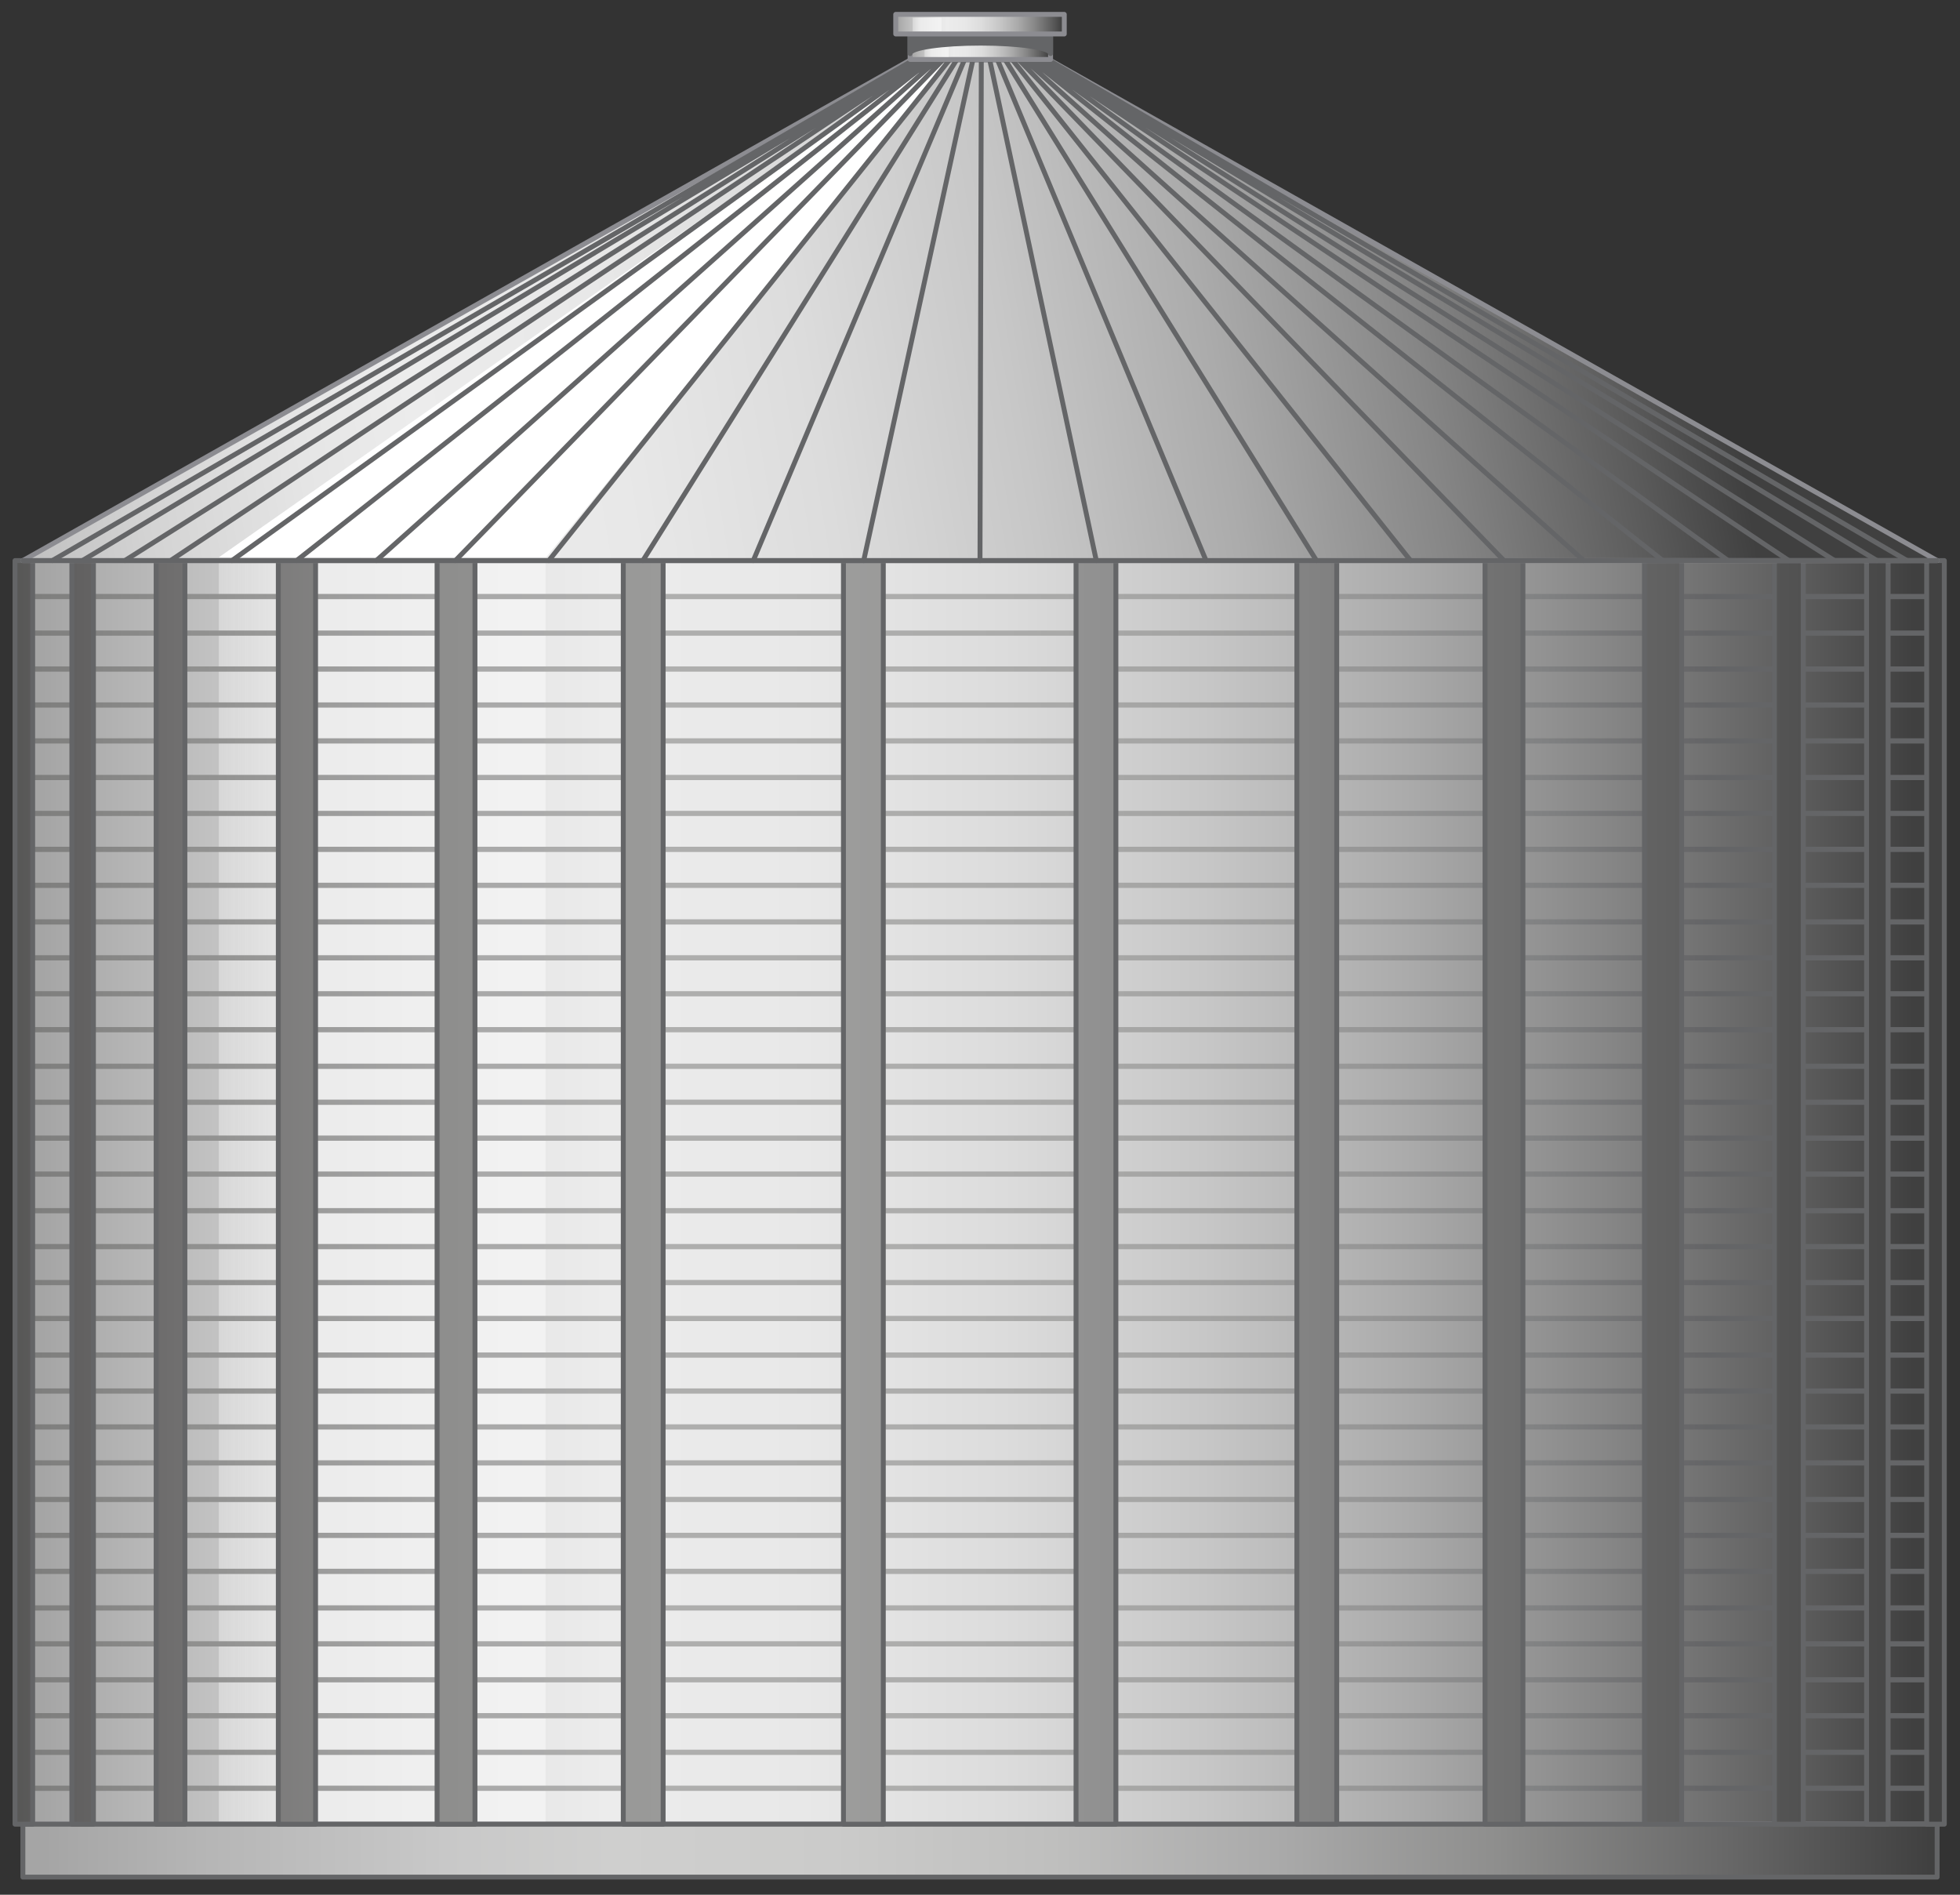 <?xml version="1.0" encoding="utf-8"?>

<!-- Copyright 2016 Siemens AG -->

<!-- Generator: Adobe Illustrator 16.0.4, SVG Export Plug-In . SVG Version: 6.00 Build 0)  -->
<!DOCTYPE svg PUBLIC "-//W3C//DTD SVG 1.1//EN" "http://www.w3.org/Graphics/SVG/1.1/DTD/svg11.dtd">
<svg version="1.1" id="Storage_Facility_1" xmlns="http://www.w3.org/2000/svg" xmlns:xlink="http://www.w3.org/1999/xlink" x="0px"
	 y="0px" width="300px" height="290px" viewBox="0 0 300 290" enable-background="new 0 0 300 290" xml:space="preserve">
<rect x="0" y="0" width="300" height="290" fill="#333333" stroke="none"/>
<g id="Storage">
	<linearGradient id="Shape_4_" gradientUnits="userSpaceOnUse" x1="6.472" y1="182.473" x2="292.738" y2="182.473">
		<stop  offset="0" style="stop-color:#A5A5A5"/>
		<stop  offset="4.758149e-02" style="stop-color:#B5B5B5"/>
		<stop  offset="0.151" style="stop-color:#D3D3D3"/>
		<stop  offset="0.239" style="stop-color:#E5E5E5"/>
		<stop  offset="0.302" style="stop-color:#ECECEC"/>
		<stop  offset="0.407" style="stop-color:#E8E8E8"/>
		<stop  offset="0.514" style="stop-color:#DCDCDC"/>
		<stop  offset="0.621" style="stop-color:#C7C7C7"/>
		<stop  offset="0.729" style="stop-color:#ABABAB"/>
		<stop  offset="0.838" style="stop-color:#868686"/>
		<stop  offset="0.945" style="stop-color:#5A5A5A"/>
		<stop  offset="1" style="stop-color:#404040"/>
	</linearGradient>
	
		<rect id="Shape_1_" x="3.5" y="85.8" fill="url(#Shape_4_)" stroke="#8C8C91" stroke-width="0.75" stroke-linecap="round" stroke-linejoin="round" stroke-miterlimit="10" width="293" height="193.4"/>
	<linearGradient id="Reflection_1_" gradientUnits="userSpaceOnUse" x1="31.587" y1="182.465" x2="47.911" y2="182.465">
		<stop  offset="0" style="stop-color:#F2F2F2;stop-opacity:0.4"/>
		<stop  offset="1" style="stop-color:#F7F7F7;stop-opacity:0.7"/>
	</linearGradient>
	<path id="Reflection_2_" fill="url(#Reflection_1_)" d="M33.5,86.2c0,36.8,0,172.6,0,192.6h50c0-19.1,0-134.6,0-192.6H33.5z"/>
	<linearGradient id="Foundation_2_" gradientUnits="userSpaceOnUse" x1="6.724" y1="283.244" x2="295.292" y2="283.244">
		<stop  offset="0" style="stop-color:#A5A5A5"/>
		<stop  offset="8.870660e-02" style="stop-color:#B6B6B6"/>
		<stop  offset="0.213" style="stop-color:#C8C8C8"/>
		<stop  offset="0.302" style="stop-color:#CFCFCE"/>
		<stop  offset="0.418" style="stop-color:#CBCBCA"/>
		<stop  offset="0.535" style="stop-color:#BFBFBE"/>
		<stop  offset="0.653" style="stop-color:#AAAAAA"/>
		<stop  offset="0.771" style="stop-color:#8E8E8D"/>
		<stop  offset="0.889" style="stop-color:#696969"/>
		<stop  offset="1" style="stop-color:#404040"/>
	</linearGradient>
	
		<rect id="Foundation_1_" x="3.5" y="279.2" fill="url(#Foundation_2_)" stroke="#646567" stroke-width="0.75" stroke-linecap="round" stroke-linejoin="round" stroke-miterlimit="10" width="293" height="8.1"/>
</g>
<linearGradient id="Devider_Lines_Horizontal_1_" gradientUnits="userSpaceOnUse" x1="3.06" y1="182.473" x2="296.89" y2="182.473">
	<stop  offset="0" style="stop-color:#7C7C7B"/>
	<stop  offset="0.119" style="stop-color:#969695"/>
	<stop  offset="0.233" style="stop-color:#A8A8A8"/>
	<stop  offset="0.313" style="stop-color:#AFAFAE"/>
	<stop  offset="0.496" style="stop-color:#ACACAB"/>
	<stop  offset="0.611" style="stop-color:#A4A4A3"/>
	<stop  offset="0.708" style="stop-color:#959595"/>
	<stop  offset="0.795" style="stop-color:#808182"/>
	<stop  offset="0.874" style="stop-color:#666668"/>
	<stop  offset="0.879" style="stop-color:#646567"/>
	<stop  offset="1" style="stop-color:#646567"/>
</linearGradient>
<path id="Devider_Lines_Horizontal" fill="url(#Devider_Lines_Horizontal_1_)" d="M296.5,274.1H3.5c-0.2,0-0.4-0.2-0.4-0.4
	c0-0.2,0.2-0.4,0.4-0.4h293c0.2,0,0.4,0.2,0.4,0.4C296.9,273.9,296.7,274.1,296.5,274.1z M296.5,268.6H3.5c-0.2,0-0.4-0.2-0.4-0.4
	c0-0.2,0.2-0.4,0.4-0.4h293c0.2,0,0.4,0.2,0.4,0.4C296.9,268.4,296.7,268.6,296.5,268.6z M296.5,263H3.5c-0.2,0-0.4-0.2-0.4-0.4
	c0-0.2,0.2-0.4,0.4-0.4h293c0.2,0,0.4,0.2,0.4,0.4C296.9,262.8,296.7,263,296.5,263z M296.5,257.5H3.5c-0.2,0-0.4-0.2-0.4-0.4
	c0-0.2,0.2-0.4,0.4-0.4h293c0.2,0,0.4,0.2,0.4,0.4C296.9,257.3,296.7,257.5,296.5,257.5z M296.5,252H3.5c-0.2,0-0.4-0.2-0.4-0.4
	c0-0.2,0.2-0.4,0.4-0.4h293c0.2,0,0.4,0.2,0.4,0.4C296.9,251.8,296.7,252,296.5,252z M296.5,246.5H3.5c-0.2,0-0.4-0.2-0.4-0.4
	c0-0.2,0.2-0.4,0.4-0.4h293c0.2,0,0.4,0.2,0.4,0.4C296.9,246.3,296.7,246.5,296.5,246.5z M296.5,240.9H3.5c-0.2,0-0.4-0.2-0.4-0.4
	s0.2-0.4,0.4-0.4h293c0.2,0,0.4,0.2,0.4,0.4S296.7,240.9,296.5,240.9z M296.5,235.4H3.5c-0.2,0-0.4-0.2-0.4-0.4
	c0-0.2,0.2-0.4,0.4-0.4h293c0.2,0,0.4,0.2,0.4,0.4C296.9,235.2,296.7,235.4,296.5,235.4z M296.5,229.9H3.5c-0.2,0-0.4-0.2-0.4-0.4
	c0-0.2,0.2-0.4,0.4-0.4h293c0.2,0,0.4,0.2,0.4,0.4C296.9,229.7,296.7,229.9,296.5,229.9z M296.5,224.3H3.5c-0.2,0-0.4-0.2-0.4-0.4
	c0-0.2,0.2-0.4,0.4-0.4h293c0.2,0,0.4,0.2,0.4,0.4C296.9,224.2,296.7,224.3,296.5,224.3z M296.5,218.8H3.5c-0.2,0-0.4-0.2-0.4-0.4
	s0.2-0.4,0.4-0.4h293c0.2,0,0.4,0.2,0.4,0.4S296.7,218.8,296.5,218.8z M296.5,213.3H3.5c-0.2,0-0.4-0.2-0.4-0.4s0.2-0.4,0.4-0.4h293
	c0.2,0,0.4,0.2,0.4,0.4S296.7,213.3,296.5,213.3z M296.5,207.8H3.5c-0.2,0-0.4-0.2-0.4-0.4s0.2-0.4,0.4-0.4h293
	c0.2,0,0.4,0.2,0.4,0.4S296.7,207.8,296.5,207.8z M296.5,202.2H3.5c-0.2,0-0.4-0.2-0.4-0.4c0-0.2,0.2-0.4,0.4-0.4h293
	c0.2,0,0.4,0.2,0.4,0.4C296.9,202.1,296.7,202.2,296.5,202.2z M296.5,196.7H3.5c-0.2,0-0.4-0.2-0.4-0.4c0-0.2,0.2-0.4,0.4-0.4h293
	c0.2,0,0.4,0.2,0.4,0.4C296.9,196.5,296.7,196.7,296.5,196.7z M296.5,191.2H3.5c-0.2,0-0.4-0.2-0.4-0.4c0-0.2,0.2-0.4,0.4-0.4h293
	c0.2,0,0.4,0.2,0.4,0.4C296.9,191,296.7,191.2,296.5,191.2z M296.5,185.7H3.5c-0.2,0-0.4-0.2-0.4-0.4c0-0.2,0.2-0.4,0.4-0.4h293
	c0.2,0,0.4,0.2,0.4,0.4C296.9,185.5,296.7,185.7,296.5,185.7z M296.5,180.1H3.5c-0.2,0-0.4-0.2-0.4-0.4c0-0.2,0.2-0.4,0.4-0.4h293
	c0.2,0,0.4,0.2,0.4,0.4C296.9,179.9,296.7,180.1,296.5,180.1z M296.5,174.6H3.5c-0.2,0-0.4-0.2-0.4-0.4c0-0.2,0.2-0.4,0.4-0.4h293
	c0.2,0,0.4,0.2,0.4,0.4C296.9,174.4,296.7,174.6,296.5,174.6z M296.5,169.1H3.5c-0.2,0-0.4-0.2-0.4-0.4c0-0.2,0.2-0.4,0.4-0.4h293
	c0.2,0,0.4,0.2,0.4,0.4C296.9,168.9,296.7,169.1,296.5,169.1z M296.5,163.6H3.5c-0.2,0-0.4-0.2-0.4-0.4c0-0.2,0.2-0.4,0.4-0.4h293
	c0.2,0,0.4,0.2,0.4,0.4C296.9,163.4,296.7,163.6,296.5,163.6z M296.5,158H3.5c-0.2,0-0.4-0.2-0.4-0.4c0-0.2,0.2-0.4,0.4-0.4h293
	c0.2,0,0.4,0.2,0.4,0.4C296.9,157.8,296.7,158,296.5,158z M296.5,152.5H3.5c-0.2,0-0.4-0.2-0.4-0.4c0-0.2,0.2-0.4,0.4-0.4h293
	c0.2,0,0.4,0.2,0.4,0.4C296.9,152.3,296.7,152.5,296.5,152.5z M296.5,147H3.5c-0.2,0-0.4-0.2-0.4-0.4c0-0.2,0.2-0.4,0.4-0.4h293
	c0.2,0,0.4,0.2,0.4,0.4C296.9,146.8,296.7,147,296.5,147z M296.5,141.5H3.5c-0.2,0-0.4-0.2-0.4-0.4c0-0.2,0.2-0.4,0.4-0.4h293
	c0.2,0,0.4,0.2,0.4,0.4C296.9,141.3,296.7,141.5,296.5,141.5z M296.5,135.9H3.5c-0.2,0-0.4-0.2-0.4-0.4c0-0.2,0.2-0.4,0.4-0.4h293
	c0.2,0,0.4,0.2,0.4,0.4C296.9,135.7,296.7,135.9,296.5,135.9z M296.5,130.4H3.5c-0.2,0-0.4-0.2-0.4-0.4s0.2-0.4,0.4-0.4h293
	c0.2,0,0.4,0.2,0.4,0.4S296.7,130.4,296.5,130.4z M296.5,124.9H3.5c-0.2,0-0.4-0.2-0.4-0.4c0-0.2,0.2-0.4,0.4-0.4h293
	c0.2,0,0.4,0.2,0.4,0.4C296.9,124.7,296.7,124.9,296.5,124.9z M296.5,119.4H3.5c-0.2,0-0.4-0.2-0.4-0.4s0.2-0.4,0.4-0.4h293
	c0.2,0,0.4,0.2,0.4,0.4S296.7,119.4,296.5,119.4z M296.5,113.8H3.5c-0.2,0-0.4-0.2-0.4-0.4s0.2-0.4,0.4-0.4h293
	c0.2,0,0.4,0.2,0.4,0.4S296.7,113.8,296.5,113.8z M296.5,108.3H3.5c-0.2,0-0.4-0.2-0.4-0.4c0-0.2,0.2-0.4,0.4-0.4h293
	c0.2,0,0.4,0.2,0.4,0.4C296.9,108.1,296.7,108.3,296.5,108.3z M296.5,102.8H3.5c-0.2,0-0.4-0.2-0.4-0.4c0-0.2,0.2-0.4,0.4-0.4h293
	c0.2,0,0.4,0.2,0.4,0.4C296.9,102.6,296.7,102.8,296.5,102.8z M296.5,97.3H3.5c-0.2,0-0.4-0.2-0.4-0.4c0-0.2,0.2-0.4,0.4-0.4h293
	c0.2,0,0.4,0.2,0.4,0.4C296.9,97.1,296.7,97.3,296.5,97.3z M296.5,91.7H3.5c-0.2,0-0.4-0.2-0.4-0.4c0-0.2,0.2-0.4,0.4-0.4h293
	c0.2,0,0.4,0.2,0.4,0.4C296.9,91.5,296.7,91.7,296.5,91.7z"/>
<linearGradient id="Stiffeners_Vertical_Support_1_" gradientUnits="userSpaceOnUse" x1="2.343" y1="182.467" x2="296.011" y2="182.467">
	<stop  offset="0" style="stop-color:#575756"/>
	<stop  offset="1.586480e-02" style="stop-color:#5D5C5C"/>
	<stop  offset="0.117" style="stop-color:#797878"/>
	<stop  offset="0.218" style="stop-color:#8D8D8C"/>
	<stop  offset="0.319" style="stop-color:#999998"/>
	<stop  offset="0.418" style="stop-color:#9D9D9C"/>
	<stop  offset="0.521" style="stop-color:#969696"/>
	<stop  offset="0.666" style="stop-color:#848484"/>
	<stop  offset="0.835" style="stop-color:#666666"/>
	<stop  offset="1" style="stop-color:#424242"/>
</linearGradient>
<path id="Stiffeners_Vertical_Support" fill="url(#Stiffeners_Vertical_Support_1_)" stroke="#646567" stroke-width="0.75" stroke-linecap="round" stroke-linejoin="round" stroke-miterlimit="10" d="
	M135.2,279.2h-6.1V85.8h6.1V279.2z M101.5,85.8h-6.1v193.4h6.1V85.8z M72.7,85.8h-5.8v193.4h5.8V85.8z M48.3,85.8h-5.7v193.4h5.7
	V85.8z M28.3,85.8h-4.4v193.4h4.4V85.8z M14.3,85.8H11v193.4h3.3V85.8z M5,85.8H2.3v193.4H5V85.8z M164.7,279.2h6.1V85.8h-6.1V279.2
	z M198.5,279.2h6.1V85.8h-6.1V279.2z M227.3,279.2h5.8V85.8h-5.8V279.2z M251.7,279.2h5.7V85.8h-5.7V279.2z M271.6,279.2h4.4V85.8
	h-4.4V279.2z M285.7,279.2h3.3V85.8h-3.3V279.2z M294.9,279.2h2.7V85.8h-2.7V279.2z"/>
<g id="Head">
	<g id="Head_1_">
		<linearGradient id="Shape_5_" gradientUnits="userSpaceOnUse" x1="-20.247" y1="87.23" x2="261.535" y2="40.17">
			<stop  offset="0" style="stop-color:#A5A5A5"/>
			<stop  offset="4.758149e-02" style="stop-color:#B5B5B5"/>
			<stop  offset="0.151" style="stop-color:#D3D3D3"/>
			<stop  offset="0.239" style="stop-color:#E5E5E5"/>
			<stop  offset="0.302" style="stop-color:#ECECEC"/>
			<stop  offset="0.407" style="stop-color:#E8E8E8"/>
			<stop  offset="0.514" style="stop-color:#DCDCDC"/>
			<stop  offset="0.621" style="stop-color:#C7C7C7"/>
			<stop  offset="0.729" style="stop-color:#ABABAB"/>
			<stop  offset="0.838" style="stop-color:#868686"/>
			<stop  offset="0.945" style="stop-color:#5A5A5A"/>
			<stop  offset="1" style="stop-color:#404040"/>
		</linearGradient>
		
			<polygon id="Shape" fill="url(#Shape_5_)" stroke="#8C8C91" stroke-width="0.75" stroke-linecap="round" stroke-linejoin="round" stroke-miterlimit="10" points="
			160.7,9.2 139.3,9.2 3.5,85.8 296.5,85.8 		"/>
		<polygon id="Reflection" fill="#FFFFFF" points="145.2,9.6 141.5,9.6 33.5,85.3 83.6,85.3 		"/>
	</g>
	
		<path id="Devider_Lines" fill="none" stroke="#646567" stroke-width="0.75" stroke-linecap="round" stroke-linejoin="round" stroke-miterlimit="10" d="
		M132.2,85.8l16.7-76.6 M146.4,9.2l-48,76.6 M115.3,85.8l32.3-76.6 M145.3,9.2L84,85.8 M69.7,85.8l74.6-76.6 M143.4,9.2L57.6,85.8
		 M45.4,85.8l97.1-76.6 M141.8,9.2L35.5,85.8 M26.1,85.8l115-76.6 M140.6,9.2L19.1,85.8 M12.6,85.8L140.1,9.2 M139.8,9.2L8,85.8
		 M151.5,9.2l16.3,76.6 M152.7,9.2l31.9,76.6 M201.5,85.8L153.9,9.2 M155,9.2l60.9,76.6 M156,9.2l74.2,76.6 M156.9,9.2l85.5,76.6
		 M254.5,85.8L157.8,9.2 M158.5,9.2l106,76.6 M273.8,85.8L159.2,9.2 M159.7,9.2l121.1,76.6 M287.3,85.8L160.2,9.2 M160.5,9.2
		l131.4,76.6 M150,85.8l0.2-76.6"/>
	
		<line id="Line_Bottom" fill="none" stroke="#646567" stroke-width="0.75" stroke-linecap="round" stroke-linejoin="round" stroke-miterlimit="10" x1="3.5" y1="85.8" x2="296.5" y2="85.8"/>
</g>
<g id="Pipe_Top">
	<g id="Pipe">
		<linearGradient id="Shape_6_" gradientUnits="userSpaceOnUse" x1="139.53" y1="7.189" x2="160.537" y2="7.189">
			<stop  offset="0" style="stop-color:#A5A5A5"/>
			<stop  offset="4.758149e-02" style="stop-color:#B5B5B5"/>
			<stop  offset="0.151" style="stop-color:#D3D3D3"/>
			<stop  offset="0.239" style="stop-color:#E5E5E5"/>
			<stop  offset="0.302" style="stop-color:#ECECEC"/>
			<stop  offset="0.407" style="stop-color:#E8E8E8"/>
			<stop  offset="0.514" style="stop-color:#DCDCDC"/>
			<stop  offset="0.621" style="stop-color:#C7C7C7"/>
			<stop  offset="0.729" style="stop-color:#ABABAB"/>
			<stop  offset="0.838" style="stop-color:#868686"/>
			<stop  offset="0.945" style="stop-color:#5A5A5A"/>
			<stop  offset="1" style="stop-color:#404040"/>
		</linearGradient>
		
			<rect id="Shape_3_" x="139.3" y="5.2" fill="url(#Shape_6_)" stroke="#8C8C91" stroke-width="0.75" stroke-linecap="round" stroke-linejoin="round" stroke-miterlimit="10" width="21.5" height="3.9"/>
		<linearGradient id="Reflection_4_" gradientUnits="userSpaceOnUse" x1="141.375" y1="7.182" x2="142.572" y2="7.182">
			<stop  offset="0" style="stop-color:#F2F2F2;stop-opacity:0.4"/>
			<stop  offset="1" style="stop-color:#F7F7F7;stop-opacity:0.7"/>
		</linearGradient>
		<path id="Reflection_5_" fill="url(#Reflection_4_)" d="M141.5,5.7c0,3.4,0,1.1,0,3h3.7c0-1.8,0,2.4,0-3H141.5z"/>
	</g>
	
		<path id="Shadow_1_" fill="#646567" stroke="#646567" stroke-width="0.75" stroke-linecap="round" stroke-linejoin="round" stroke-miterlimit="10" d="
		M160.8,8.2c0-0.9-4.8-1.6-10.7-1.6c-5.9,0-10.8,0.7-10.8,1.6V5.2h21.5V8.2z"/>
	<g id="Cover">
		<linearGradient id="Shape_7_" gradientUnits="userSpaceOnUse" x1="137.323" y1="3.703" x2="162.562" y2="3.703">
			<stop  offset="0" style="stop-color:#A5A5A5"/>
			<stop  offset="4.758149e-02" style="stop-color:#B5B5B5"/>
			<stop  offset="0.151" style="stop-color:#D3D3D3"/>
			<stop  offset="0.239" style="stop-color:#E5E5E5"/>
			<stop  offset="0.302" style="stop-color:#ECECEC"/>
			<stop  offset="0.407" style="stop-color:#E8E8E8"/>
			<stop  offset="0.514" style="stop-color:#DCDCDC"/>
			<stop  offset="0.621" style="stop-color:#C7C7C7"/>
			<stop  offset="0.729" style="stop-color:#ABABAB"/>
			<stop  offset="0.838" style="stop-color:#868686"/>
			<stop  offset="0.945" style="stop-color:#5A5A5A"/>
			<stop  offset="1" style="stop-color:#404040"/>
		</linearGradient>
		
			<rect id="Shape_2_" x="137.1" y="2.2" fill="url(#Shape_7_)" stroke="#8C8C91" stroke-width="0.75" stroke-linecap="round" stroke-linejoin="round" stroke-miterlimit="10" width="25.8" height="3"/>
		<linearGradient id="Reflection_6_" gradientUnits="userSpaceOnUse" x1="139.537" y1="3.716" x2="140.976" y2="3.716">
			<stop  offset="0" style="stop-color:#F2F2F2;stop-opacity:0.4"/>
			<stop  offset="1" style="stop-color:#F7F7F7;stop-opacity:0.7"/>
		</linearGradient>
		<path id="Reflection_3_" fill="url(#Reflection_6_)" d="M139.7,2.7c0,0.4,0,1.8,0,2.1h4.4c0-0.2,0-1.4,0-2.1H139.7z"/>
	</g>
</g>
</svg>
